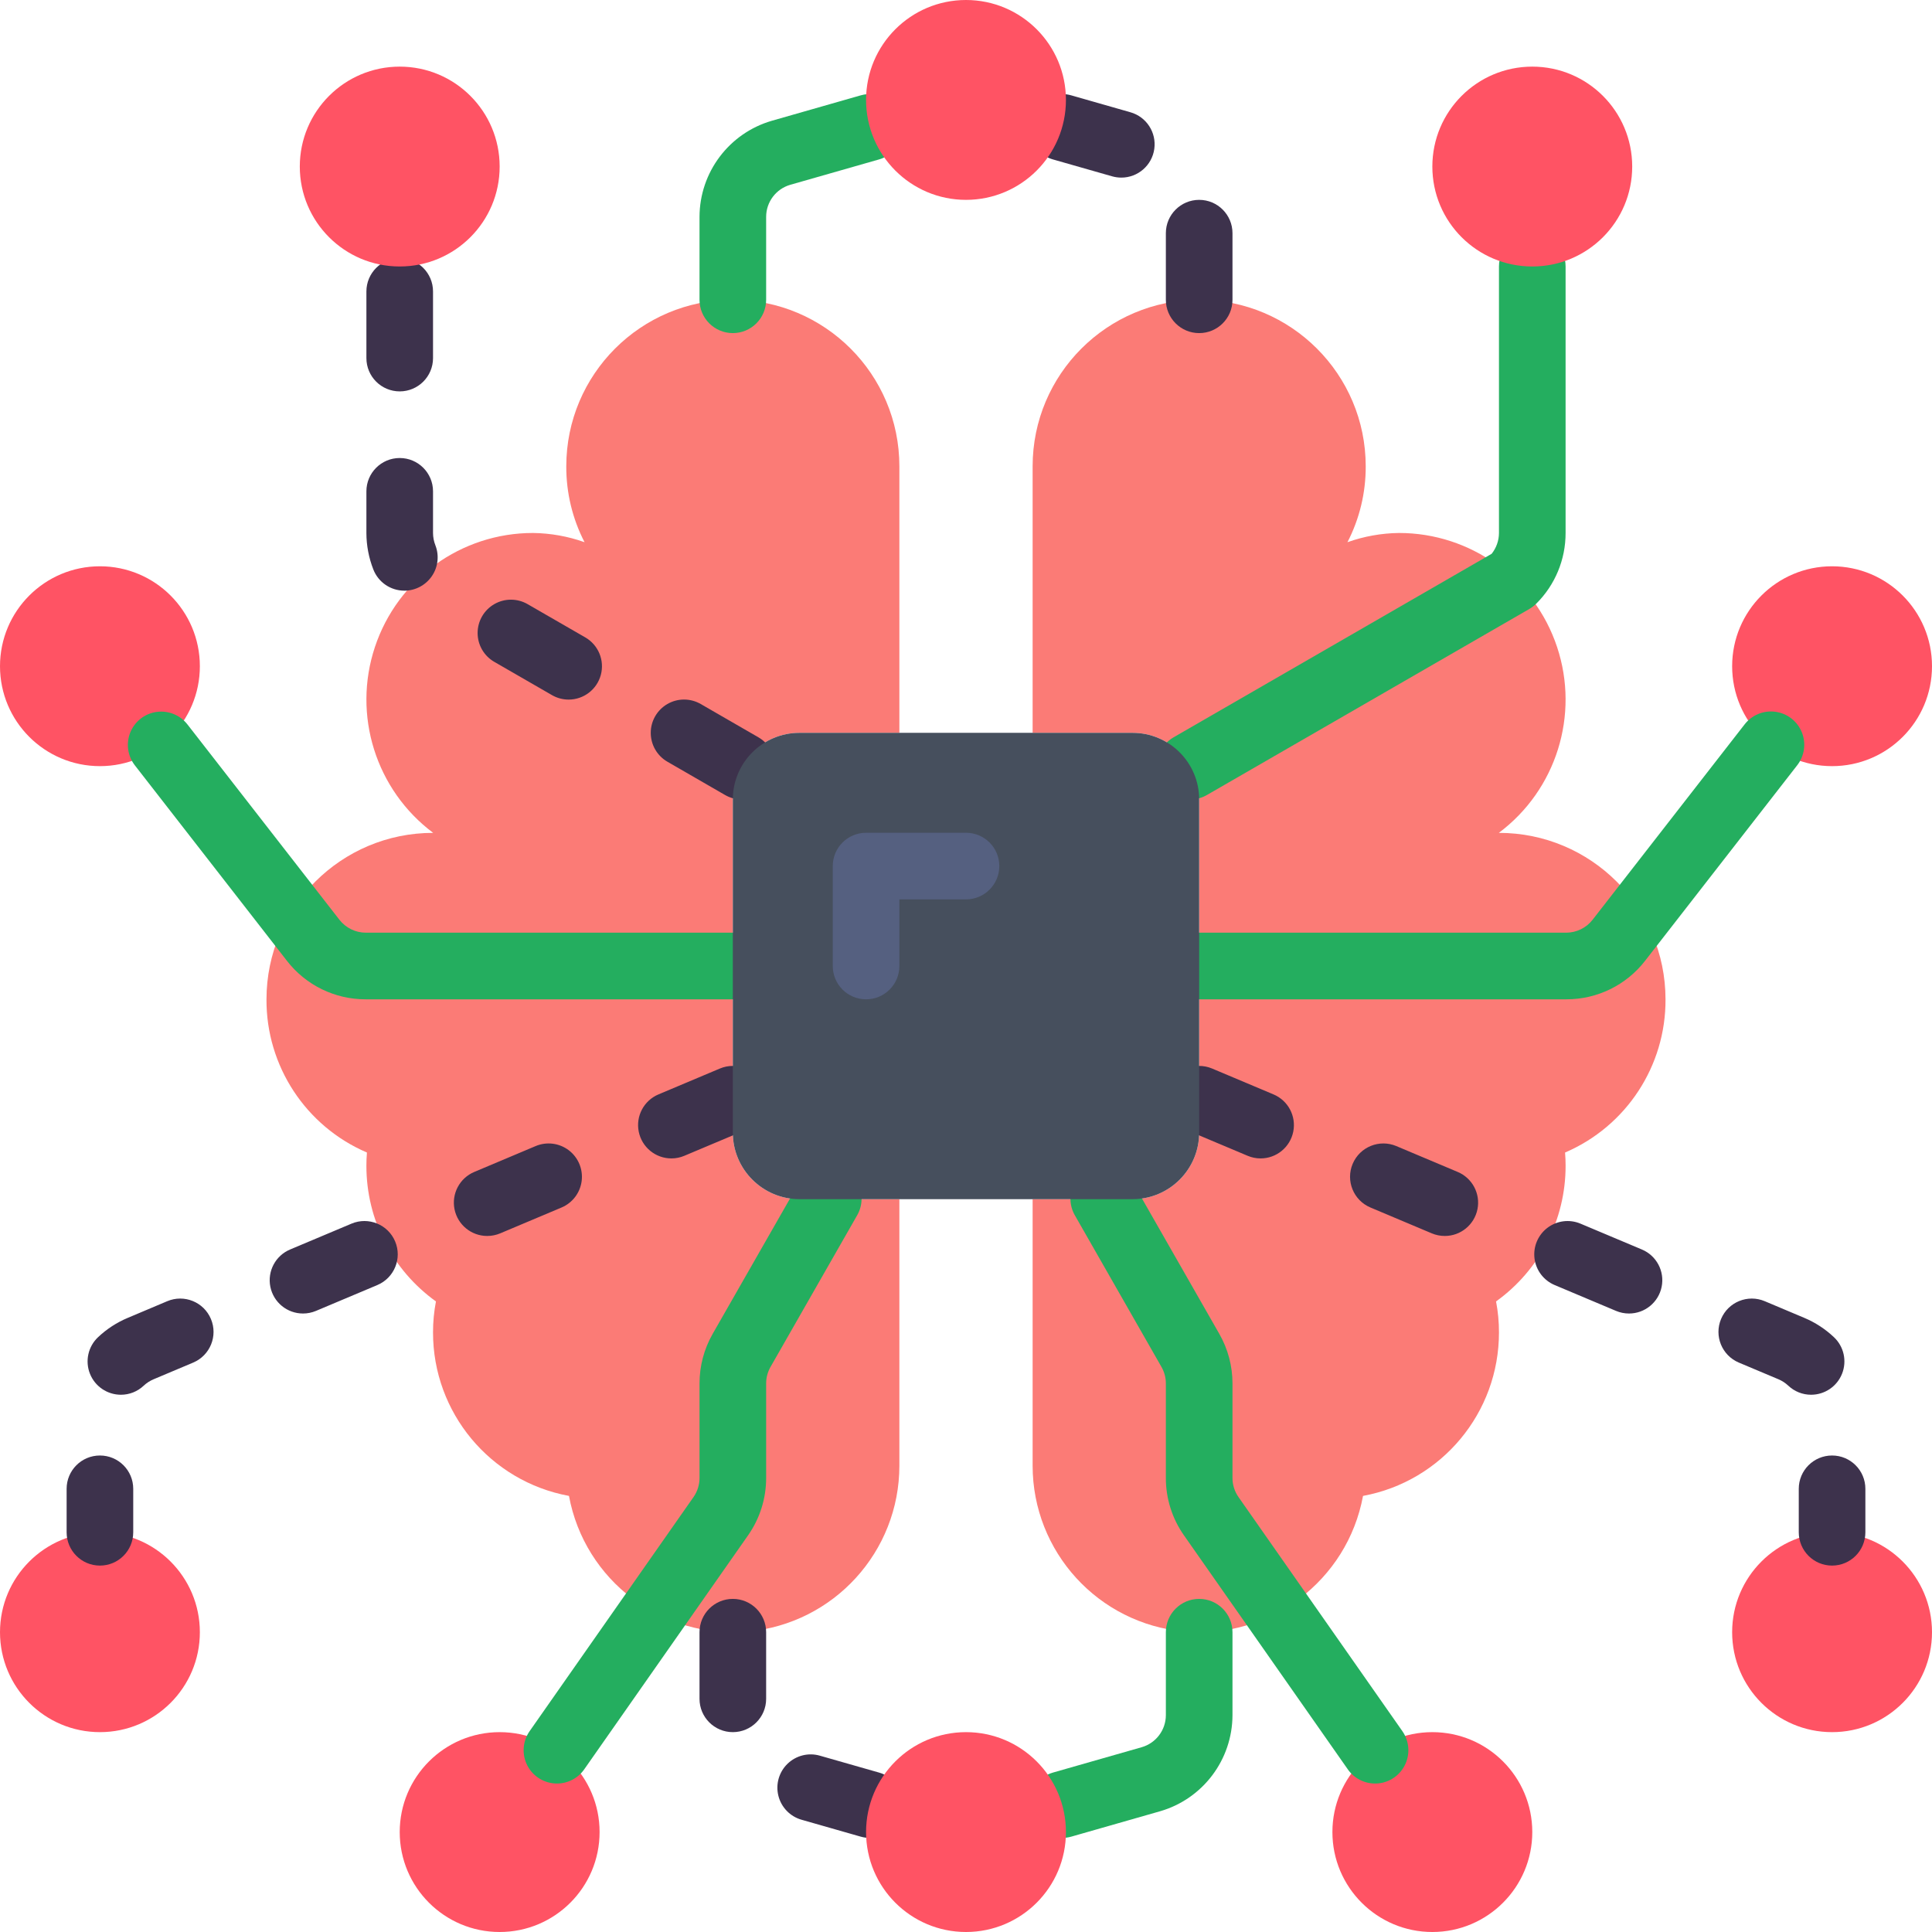 <svg height="512pt" viewBox="0 0 512 512" width="512pt" xmlns="http://www.w3.org/2000/svg"><path d="m441.379 264.828c-.02-24.379-19.797-44.125-44.176-44.109 15.219-11.387 21.434-31.238 15.434-49.273-6-18.035-22.871-30.203-41.879-30.203-4.66.059-9.277.883-13.668 2.445 3.207-6.215 4.867-13.109 4.84-20.102 0-24.375-19.762-44.137-44.137-44.137s-44.137 19.762-44.137 44.137v70.621h26.48c9.75 0 17.656 7.906 17.656 17.656v88.273c0 9.75-7.906 17.656-17.656 17.656h-26.48v70.621c0 22.82 17.395 41.875 40.121 43.957 22.723 2.082 43.289-13.5 47.438-35.938 20.891-3.855 36.051-22.086 36.027-43.332.008-2.754-.254-5.504-.773-8.207 11.578-8.305 18.441-21.68 18.43-35.93 0-1.211-.043-2.348-.141-3.531 16.227-6.961 26.711-22.953 26.621-40.605zm0 0" fill="#fb7b76"/><path d="m70.621 264.828c.02-24.379 19.797-44.125 44.176-44.109-15.219-11.387-21.434-31.238-15.434-49.273 6-18.035 22.871-30.203 41.879-30.203 4.66.059 9.277.883 13.668 2.445-3.207-6.215-4.867-13.109-4.84-20.102 0-24.375 19.762-44.137 44.137-44.137s44.137 19.762 44.137 44.137v70.621h-26.48c-9.75 0-17.656 7.906-17.656 17.656v88.273c0 9.75 7.906 17.656 17.656 17.656h26.48v70.621c0 22.82-17.395 41.875-40.121 43.957-22.723 2.082-43.289-13.5-47.438-35.938-20.891-3.855-36.051-22.086-36.027-43.332-.008-2.754.254-5.504.773-8.207-11.578-8.305-18.441-21.68-18.43-35.93 0-1.211.043-2.348.141-3.531-16.227-6.961-26.711-22.953-26.621-40.605zm0 0" fill="#fb7b76"/><path d="m315.43 211.871c-3.996.004-7.5-2.676-8.535-6.539-1.039-3.859.652-7.938 4.113-9.934l84.293-48.633c1.25-1.57 1.934-3.516 1.941-5.523v-70.621c0-4.875 3.953-8.828 8.828-8.828s8.828 3.953 8.828 8.828v70.621c.016 7.027-2.777 13.77-7.762 18.723-.547.547-1.16 1.016-1.824 1.406l-85.477 49.32c-1.34.773-2.859 1.18-4.406 1.18zm0 0" fill="#24ae5f"/><g fill="#ff5364"><path d="m432.551 44.137c0 14.629-11.855 26.484-26.48 26.484-14.629 0-26.484-11.855-26.484-26.484 0-14.625 11.855-26.48 26.484-26.48 14.625 0 26.48 11.855 26.48 26.48zm0 0"/><path d="m512 176.551c0 14.629-11.855 26.484-26.484 26.484-14.625 0-26.48-11.855-26.48-26.484 0-14.625 11.855-26.48 26.48-26.48 14.629 0 26.484 11.855 26.484 26.48zm0 0"/><path d="m512 432.551c0 14.629-11.855 26.484-26.484 26.484-14.625 0-26.48-11.855-26.48-26.484 0-14.625 11.855-26.48 26.48-26.48 14.629 0 26.484 11.855 26.484 26.48zm0 0"/><path d="m406.07 485.516c0 14.629-11.859 26.484-26.484 26.484s-26.484-11.855-26.484-26.484c0-14.625 11.859-26.48 26.484-26.48s26.484 11.855 26.484 26.48zm0 0"/></g><path d="m415.078 264.828h-97.285c-4.875 0-8.828-3.953-8.828-8.828s3.953-8.828 8.828-8.828h97.281c2.723-.008 5.293-1.266 6.973-3.414l40.254-51.738c1.926-2.527 5.059-3.82 8.203-3.395 3.145.426 5.82 2.508 7.004 5.453 1.188 2.945.699 6.297-1.277 8.785l-40.25 51.738c-5 6.473-12.723 10.254-20.902 10.227zm0 0" fill="#24ae5f"/><path d="m485.516 414.898c-4.875 0-8.824-3.953-8.824-8.828v-11.52c0-4.875 3.949-8.828 8.824-8.828 4.879 0 8.828 3.953 8.828 8.828v11.52c0 4.875-3.949 8.828-8.828 8.828zm-5.551-45.277c-2.25.004-4.418-.855-6.051-2.406-.766-.715-1.648-1.289-2.613-1.699l-10.488-4.414c-4.496-1.895-6.605-7.074-4.707-11.566 1.895-4.496 7.074-6.602 11.566-4.707l10.473 4.414c2.91 1.223 5.578 2.961 7.871 5.129 2.633 2.48 3.484 6.316 2.148 9.68-1.332 3.359-4.582 5.566-8.199 5.57zm-48.266-21.527c-1.176 0-2.34-.234-3.422-.688l-16.277-6.855c-2.906-1.223-4.941-3.902-5.336-7.031-.395-3.129.91-6.23 3.422-8.137 2.512-1.91 5.852-2.328 8.758-1.105l16.277 6.852c3.875 1.629 6.062 5.762 5.234 9.883-.832 4.121-4.453 7.086-8.656 7.082zm-48.816-20.551c-1.18 0-2.344-.234-3.434-.688l-16.27-6.855c-4.492-1.895-6.602-7.074-4.707-11.57 1.895-4.492 7.074-6.602 11.57-4.707l16.266 6.855c3.879 1.629 6.066 5.766 5.234 9.887-.836 4.121-4.461 7.082-8.664 7.078zm-48.812-20.551c-1.172 0-2.336-.234-3.422-.691l-16.273-6.852c-4.496-1.891-6.609-7.066-4.719-11.562 1.891-4.492 7.066-6.605 11.562-4.715l16.273 6.855c3.875 1.629 6.066 5.762 5.234 9.883-.832 4.121-4.453 7.082-8.656 7.082zm0 0" fill="#3d324c"/><path d="m364.414 472.656c-2.887.004-5.59-1.402-7.238-3.77l-43.426-62.023c-3.125-4.449-4.797-9.754-4.785-15.191v-25.051c0-1.535-.402-3.039-1.164-4.371l-22.895-40.078c-1.621-2.742-1.637-6.141-.047-8.898 1.594-2.758 4.543-4.445 7.727-4.418 3.184.031 6.105 1.773 7.645 4.559l22.898 40.07c2.289 4 3.492 8.527 3.492 13.137v25.051c-.004 1.812.551 3.578 1.594 5.062l43.426 62.035c1.887 2.695 2.117 6.215.598 9.133-1.516 2.922-4.531 4.754-7.82 4.754zm0 0" fill="#24ae5f"/><path d="m158.898 485.516c0 14.629-11.859 26.484-26.484 26.484s-26.484-11.855-26.484-26.484c0-14.625 11.859-26.48 26.484-26.48s26.484 11.855 26.484 26.48zm0 0" fill="#ff5364"/><path d="m147.586 472.656c-3.289-.004-6.305-1.836-7.824-4.754-1.516-2.918-1.289-6.438.598-9.133l43.422-62.023c1.043-1.488 1.602-3.258 1.598-5.074v-25.051c0-4.613 1.203-9.145 3.492-13.148l22.898-40.059c1.539-2.785 4.461-4.527 7.645-4.559 3.184-.027 6.133 1.66 7.727 4.418 1.59 2.758 1.574 6.156-.047 8.898l-22.895 40.07c-.762 1.332-1.164 2.844-1.164 4.379v25.051c.008 5.438-1.664 10.746-4.785 15.199l-43.422 62.016c-1.652 2.367-4.355 3.773-7.242 3.77zm0 0" fill="#24ae5f"/><path d="m196.57 211.871c-1.547 0-3.066-.406-4.406-1.18l-15.293-8.828c-2.734-1.578-4.414-4.492-4.414-7.648-.004-3.152 1.68-6.066 4.41-7.645 2.734-1.578 6.098-1.578 8.832 0l15.293 8.828c3.461 1.996 5.152 6.074 4.113 9.934-1.035 3.863-4.539 6.543-8.535 6.539zm-45.883-26.473c-1.547 0-3.066-.41-4.406-1.184l-15.293-8.82c-2.73-1.574-4.414-4.488-4.414-7.645 0-3.152 1.684-6.07 4.414-7.645 2.73-1.578 6.098-1.578 8.828-.004l15.293 8.82c3.465 1.996 5.152 6.074 4.117 9.938-1.039 3.859-4.539 6.543-8.539 6.539zm-43.527-28.867c-3.629.004-6.891-2.223-8.215-5.602-1.207-3.078-1.832-6.352-1.844-9.652v-11.07c0-4.875 3.953-8.828 8.828-8.828s8.828 3.953 8.828 8.828v11.035c.004 1.109.215 2.207.617 3.242 1.066 2.715.723 5.785-.922 8.195-1.645 2.41-4.375 3.855-7.293 3.855zm-1.23-52.809c-4.875 0-8.828-3.949-8.828-8.824v-17.656c0-4.875 3.953-8.828 8.828-8.828s8.828 3.953 8.828 8.828v17.656c0 4.875-3.953 8.824-8.828 8.824zm0 0" fill="#3d324c"/><path d="m132.414 44.137c0 14.629-11.855 26.484-26.484 26.484-14.625 0-26.48-11.855-26.48-26.484 0-14.625 11.855-26.48 26.48-26.48 14.629 0 26.484 11.855 26.484 26.48zm0 0" fill="#ff5364"/><path d="m52.965 176.551c0 14.629-11.855 26.484-26.48 26.484-14.629 0-26.484-11.855-26.484-26.484 0-14.625 11.855-26.48 26.484-26.48 14.625 0 26.48 11.855 26.48 26.48zm0 0" fill="#ff5364"/><path d="m52.965 432.551c0 14.629-11.855 26.484-26.48 26.484-14.629 0-26.484-11.855-26.484-26.484 0-14.625 11.855-26.48 26.484-26.48 14.625 0 26.48 11.855 26.48 26.48zm0 0" fill="#ff5364"/><path d="m194.207 264.828h-97.281c-8.18.027-15.902-3.754-20.906-10.227l-40.25-51.738c-1.957-2.488-2.43-5.832-1.242-8.762 1.184-2.934 3.848-5.008 6.984-5.438 3.133-.43 6.254.848 8.188 3.355l40.254 51.738c1.68 2.148 4.25 3.406 6.973 3.414h97.281c4.875 0 8.828 3.953 8.828 8.828s-3.953 8.828-8.828 8.828zm0 0" fill="#24ae5f"/><path d="m26.484 414.898c-4.879 0-8.828-3.953-8.828-8.828v-11.52c0-4.875 3.949-8.828 8.828-8.828 4.875 0 8.824 3.953 8.824 8.828v11.52c0 4.875-3.949 8.828-8.824 8.828zm5.551-45.277c-3.617-.004-6.867-2.211-8.199-5.57-1.336-3.363-.484-7.199 2.148-9.68 2.297-2.172 4.969-3.91 7.887-5.129l10.457-4.414c4.492-1.895 9.672.211 11.566 4.707 1.898 4.492-.211 9.672-4.707 11.566l-10.473 4.414c-.973.406-1.863.98-2.629 1.699-1.633 1.551-3.801 2.41-6.051 2.406zm48.266-21.527c-4.203.004-7.824-2.961-8.656-7.082-.828-4.121 1.359-8.254 5.234-9.883l16.277-6.852c4.492-1.891 9.668.219 11.559 4.715 1.891 4.492-.223 9.668-4.715 11.559l-16.277 6.855c-1.082.453-2.246.688-3.422.688zm48.816-20.551c-4.203.004-7.828-2.957-8.664-7.078-.832-4.121 1.359-8.258 5.234-9.887l16.266-6.855c2.91-1.227 6.25-.805 8.766 1.098 2.516 1.906 3.82 5.008 3.43 8.141-.391 3.129-2.426 5.812-5.332 7.039l-16.266 6.855c-1.09.453-2.254.688-3.43.688zm48.812-20.551c-4.203 0-7.824-2.961-8.656-7.082-.832-4.121 1.359-8.254 5.234-9.883l16.273-6.855c4.496-1.891 9.672.223 11.562 4.715 1.891 4.496-.223 9.672-4.719 11.562l-16.273 6.852c-1.082.457-2.246.691-3.422.691zm0 0" fill="#3d324c"/><path d="m317.793 88.277c-4.875 0-8.828-3.953-8.828-8.828v-17.656c0-4.875 3.953-8.828 8.828-8.828s8.828 3.953 8.828 8.828v17.656c0 4.875-3.953 8.828-8.828 8.828zm-20.629-41.207c-.82-.004-1.641-.117-2.43-.34l-15.695-4.48c-3.031-.867-5.375-3.285-6.141-6.344-.77-3.059.156-6.297 2.422-8.492 2.266-2.195 5.531-3.012 8.562-2.148l15.691 4.484c4.238 1.203 6.938 5.348 6.328 9.711-.605 4.359-4.336 7.609-8.742 7.609zm0 0" fill="#3d324c"/><path d="m194.207 88.277c-4.875 0-8.828-3.953-8.828-8.828v-21.992c.035-11.812 7.859-22.188 19.207-25.465l23.527-6.727c4.688-1.336 9.574 1.379 10.914 6.07 1.34 4.688-1.379 9.574-6.066 10.914l-23.527 6.723c-3.781 1.09-6.391 4.547-6.398 8.484v21.992c0 4.875-3.953 8.828-8.828 8.828zm0 0" fill="#24ae5f"/><path d="m281.457 487.07c-4.406 0-8.137-3.246-8.742-7.609-.609-4.363 2.094-8.508 6.328-9.711l23.527-6.723c3.781-1.094 6.387-4.551 6.395-8.484v-21.992c0-4.875 3.953-8.828 8.828-8.828s8.828 3.953 8.828 8.828v21.992c-.035 11.812-7.859 22.188-19.207 25.465l-23.527 6.727c-.789.219-1.609.332-2.43.336zm0 0" fill="#24ae5f"/><path d="m230.543 487.07c-.82-.004-1.641-.117-2.43-.336l-15.691-4.484c-3.031-.863-5.375-3.281-6.141-6.344-.77-3.059.156-6.297 2.422-8.488 2.266-2.195 5.531-3.016 8.562-2.148l15.691 4.48c4.234 1.207 6.938 5.348 6.328 9.711-.605 4.363-4.336 7.609-8.742 7.609zm-36.336-28.035c-4.875 0-8.828-3.953-8.828-8.828v-17.656c0-4.875 3.953-8.828 8.828-8.828s8.828 3.953 8.828 8.828v17.656c0 4.875-3.953 8.828-8.828 8.828zm0 0" fill="#3d324c"/><path d="m211.863 194.207h88.273c9.75 0 17.656 7.906 17.656 17.656v88.273c0 9.75-7.906 17.656-17.656 17.656h-88.273c-9.75 0-17.656-7.906-17.656-17.656v-88.273c0-9.75 7.906-17.656 17.656-17.656zm0 0" fill="#464f5d"/><path d="m229.516 264.828c-4.875 0-8.824-3.953-8.824-8.828v-26.484c0-4.875 3.949-8.824 8.824-8.824h26.484c4.875 0 8.828 3.949 8.828 8.824 0 4.879-3.953 8.828-8.828 8.828h-17.656v17.656c0 4.875-3.949 8.828-8.828 8.828zm0 0" fill="#556080"/><path d="m282.484 485.516c0 14.629-11.859 26.484-26.484 26.484s-26.484-11.855-26.484-26.484c0-14.625 11.859-26.48 26.484-26.48s26.484 11.855 26.484 26.48zm0 0" fill="#ff5364"/><path d="m282.484 26.484c0 14.625-11.859 26.48-26.484 26.48s-26.484-11.855-26.484-26.48c0-14.629 11.859-26.484 26.484-26.484s26.484 11.855 26.484 26.484zm0 0" fill="#ff5364"/></svg>